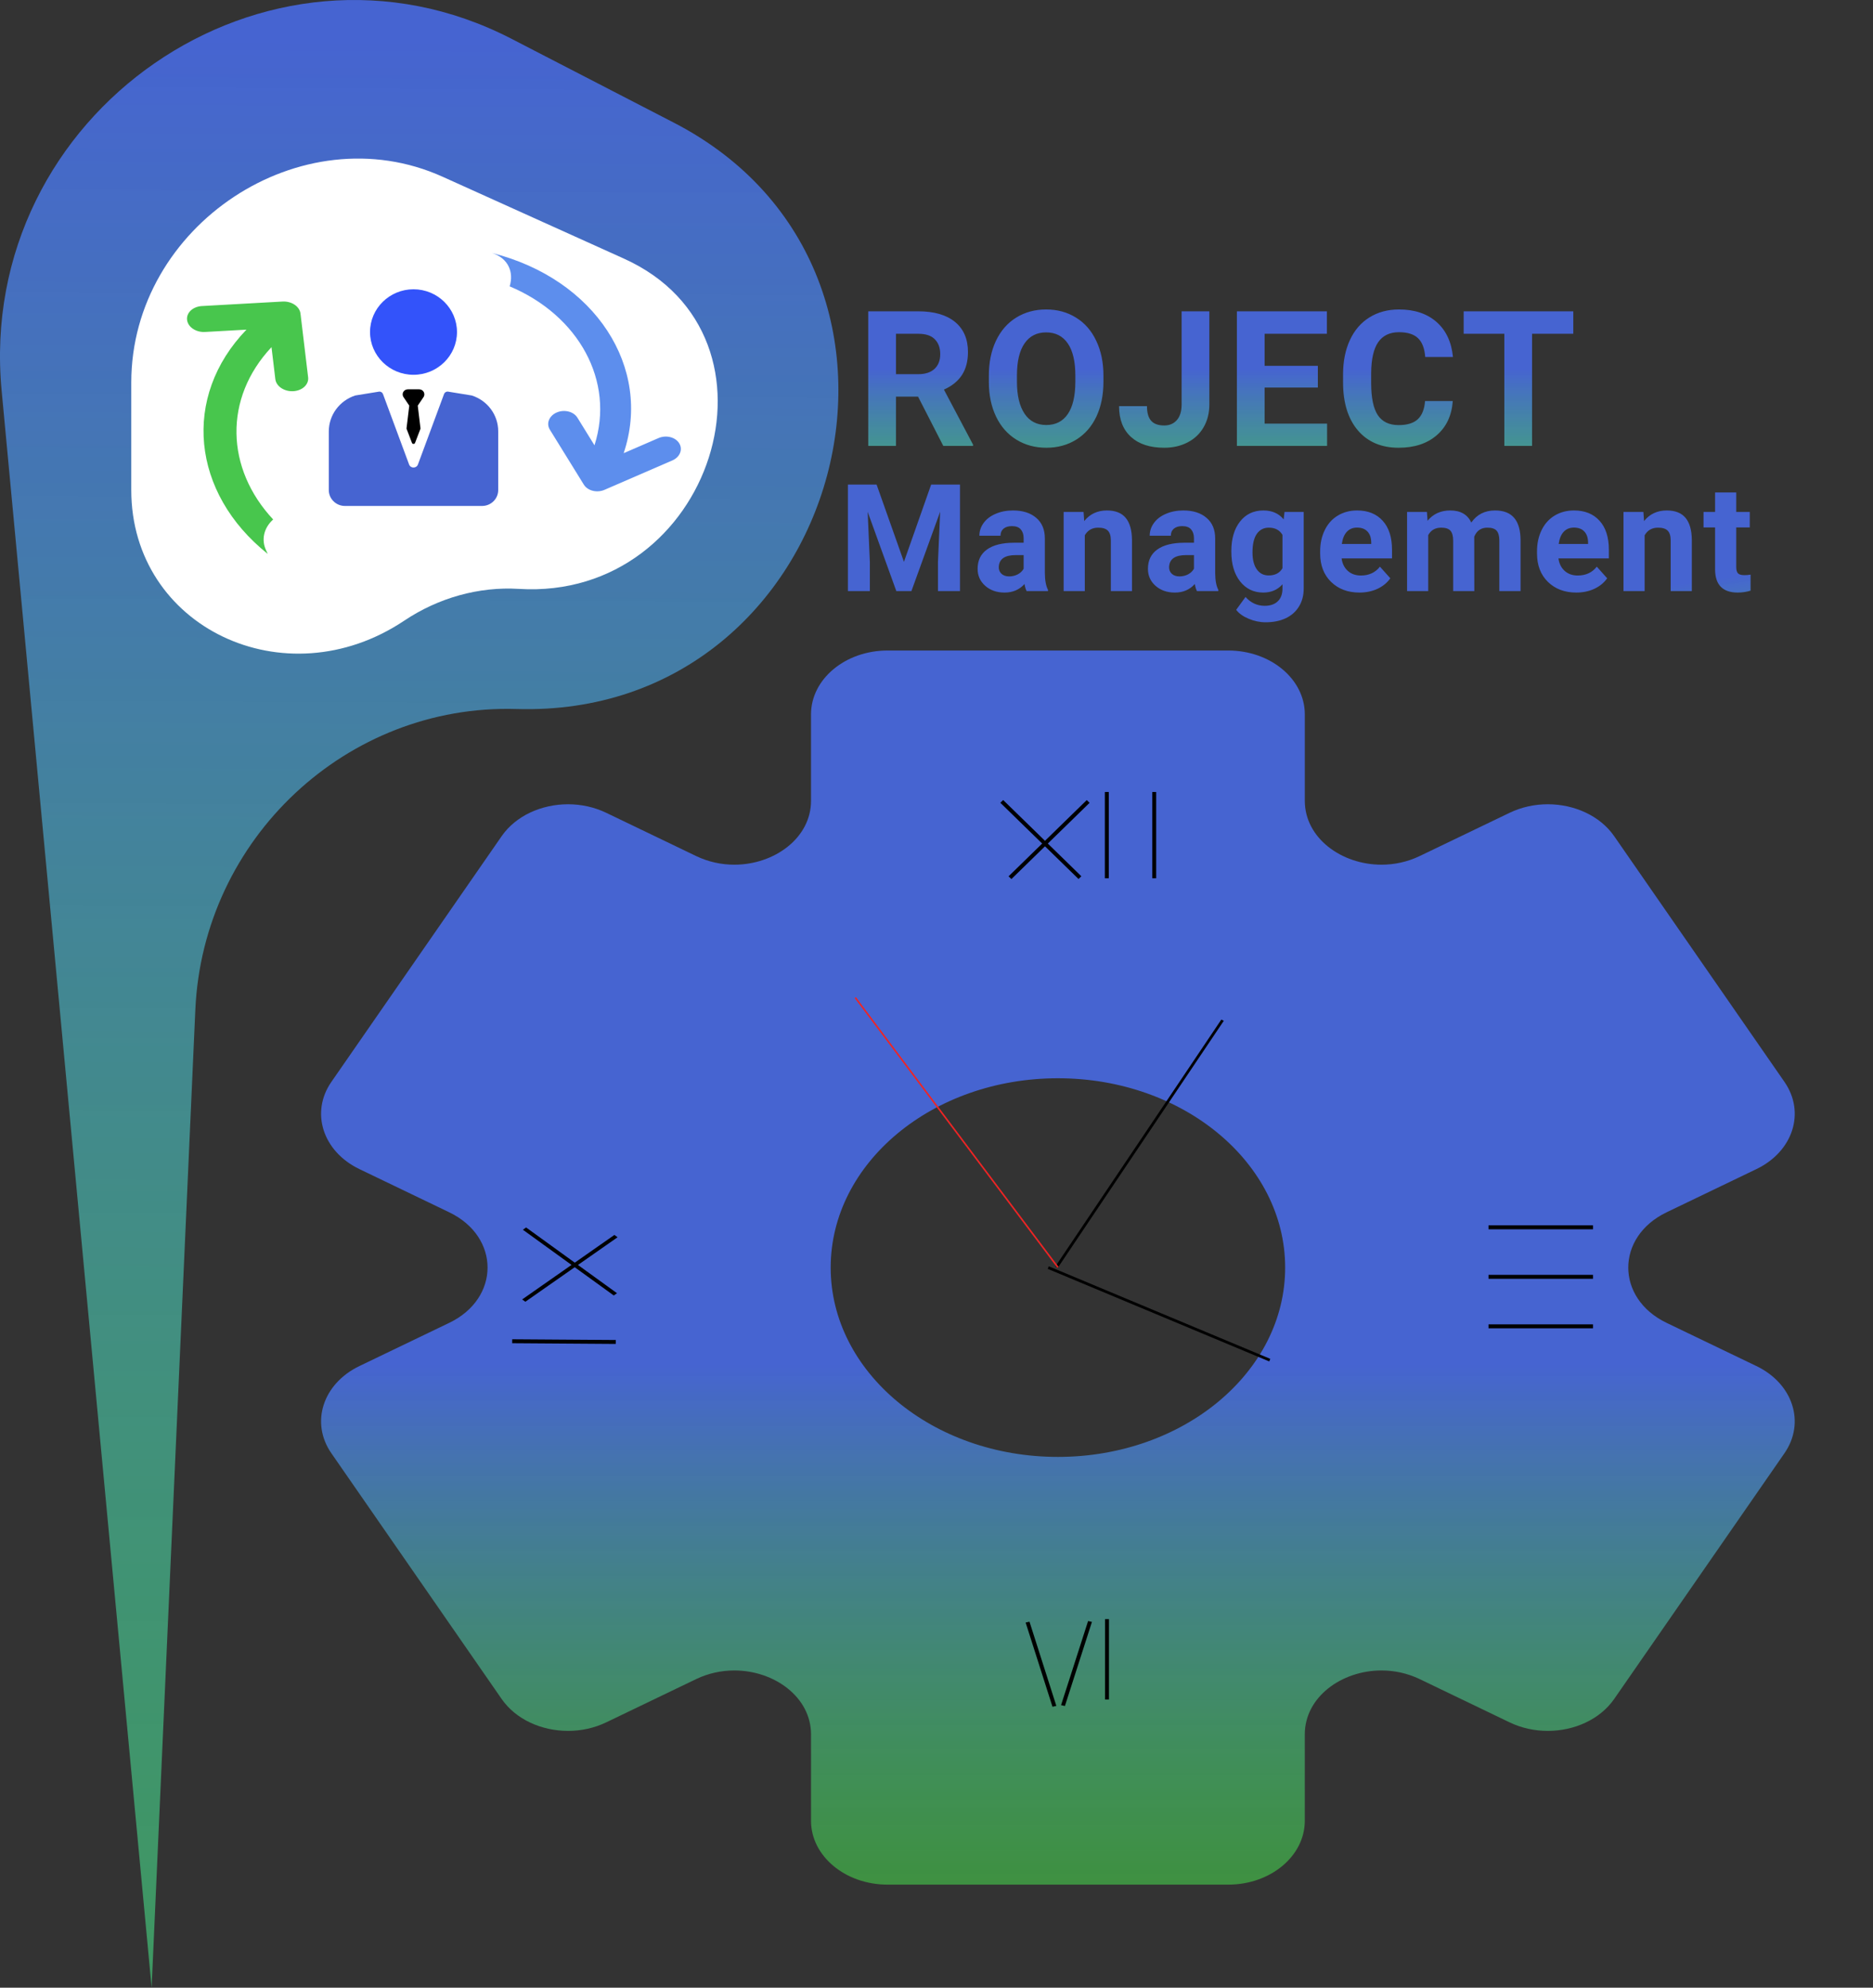 <svg width="475" height="504" viewBox="0 0 475 504" fill="none" xmlns="http://www.w3.org/2000/svg">
<rect x="0" y="0" width="475" height="504" fill="#333333" stroke="none"/>
<g id="logo-ready-title">
<g id="Clock-settings">
<g id="Settings">
<path id="Vector" d="M422.648 307.39L445.44 296.429C454.729 291.962 457.913 282.066 452.549 274.326L409.363 212.019C405.765 206.828 399.236 203.925 392.524 203.925C389.228 203.925 385.889 204.623 382.831 206.097L360.039 217.057C356.909 218.561 353.589 219.249 350.356 219.249C340.209 219.249 330.904 212.491 330.904 203.045V181.123C330.904 172.188 322.208 164.941 311.478 164.941H225.104C214.378 164.941 205.679 172.185 205.679 181.123V203.045C205.679 212.491 196.37 219.249 186.226 219.249C182.993 219.249 179.673 218.561 176.543 217.057L153.751 206.097C150.694 204.626 147.351 203.928 144.058 203.925C137.343 203.925 130.817 206.828 127.219 212.019L84.034 274.326C78.671 282.066 81.855 291.962 91.144 296.429L113.935 307.39C126.885 313.618 126.885 329.187 113.935 335.415L91.144 346.376C81.851 350.844 78.671 360.739 84.034 368.48L127.219 430.787C130.817 435.977 137.346 438.88 144.058 438.88C147.354 438.88 150.694 438.179 153.751 436.709L176.543 425.748C179.673 424.244 182.993 423.557 186.226 423.557C196.373 423.557 205.679 430.315 205.679 439.761V461.682C205.679 470.617 214.374 477.864 225.104 477.864H311.474C322.201 477.864 330.9 470.62 330.9 461.682V439.761C330.9 430.315 340.209 423.557 350.353 423.557C353.586 423.557 356.905 424.244 360.036 425.748L382.828 436.709C385.885 438.179 389.228 438.88 392.521 438.88C399.236 438.88 405.762 435.977 409.36 430.787L452.546 368.48C457.909 360.739 454.726 350.844 445.437 346.376L422.645 335.415C409.697 329.187 409.697 313.615 422.648 307.39ZM268.293 369.407C236.464 369.407 210.664 347.913 210.664 321.403C210.664 294.889 236.467 273.398 268.293 273.398C300.118 273.398 325.921 294.892 325.921 321.403C325.921 347.913 300.118 369.407 268.293 369.407Z" fill="url(#paint0_linear)"/>
<path id="hour" d="M265.84 321.403L322.015 344.872" stroke="black" stroke-width="0.7"/>
<line id="minutes" y1="-0.35" x2="75.396" y2="-0.35" transform="matrix(0.558 -0.83 0.905 0.426 268.292 321.403)" stroke="black" stroke-width="0.7"/>
<path id="seconds" d="M268.292 321.338L216.904 252.951" stroke="#EF2424" stroke-width="0.4" stroke-linejoin="round"/>
</g>
<g id="three">
<line id="Line 11" y1="-0.5" x2="26.502" y2="-0.5" transform="matrix(-1 0 0 1 403.996 324.246)" stroke="black"/>
<line id="Line 12" y1="-0.5" x2="26.502" y2="-0.5" transform="matrix(-1 0 0 1 403.996 311.693)" stroke="black"/>
<line id="Line 10" y1="-0.5" x2="26.502" y2="-0.5" transform="matrix(-1 0 0 1 403.996 336.8)" stroke="black"/>
</g>
<g id="twelve">
<line id="Line 6" y1="-0.5" x2="27.694" y2="-0.5" transform="matrix(0.716 -0.698 0.716 0.698 256.495 222.892)" stroke="black"/>
<line id="Line 7" y1="-0.5" x2="27.694" y2="-0.5" transform="matrix(0.716 0.698 -0.716 0.698 253.692 203.551)" stroke="black"/>
<line id="Line 8" x1="280.694" y1="200.815" x2="280.694" y2="222.697" stroke="black"/>
<line id="Line 9" x1="292.714" y1="200.815" x2="292.714" y2="222.697" stroke="black"/>
</g>
<g id="nine">
<line id="Line 6_2" y1="-0.5" x2="28.49" y2="-0.5" transform="matrix(-0.809 -0.585 0.821 -0.574 156.473 327.9)" stroke="black"/>
<line id="Line 7_2" y1="-0.5" x2="28.49" y2="-0.5" transform="matrix(0.821 -0.574 0.809 0.585 133.231 330.065)" stroke="black"/>
<line id="Line 8_2" y1="-0.5" x2="26.266" y2="-0.5" transform="matrix(1 0.007 -0.011 1 129.889 340.58)" stroke="black"/>
</g>
<g id="six">
<line id="Line 10_2" y1="-0.5" x2="22.4" y2="-0.5" transform="matrix(0.304 0.953 -0.976 0.219 260.106 411.411)" stroke="black"/>
<line id="Line 11_2" y1="-0.5" x2="22.4" y2="-0.5" transform="matrix(0.306 -0.952 0.976 0.218 270.066 432.566)" stroke="black"/>
<line id="Line 12_2" x1="280.738" y1="410.538" x2="280.738" y2="430.929" stroke="black"/>
</g>
</g>
<g id="ROJECT">
<path d="M232.823 100.569H227.221V113.061H220.19V78.936H232.869C236.901 78.936 240.01 79.835 242.198 81.631C244.385 83.428 245.479 85.967 245.479 89.249C245.479 91.577 244.971 93.522 243.955 95.085C242.955 96.631 241.432 97.866 239.385 98.788L246.768 112.733V113.061H239.221L232.823 100.569ZM227.221 94.874H232.893C234.658 94.874 236.026 94.428 236.994 93.538C237.963 92.631 238.448 91.389 238.448 89.811C238.448 88.202 237.987 86.936 237.065 86.014C236.158 85.092 234.76 84.631 232.869 84.631H227.221V94.874ZM279.837 96.772C279.837 100.131 279.243 103.077 278.056 105.608C276.868 108.139 275.165 110.092 272.947 111.467C270.743 112.842 268.212 113.53 265.353 113.53C262.525 113.53 260.001 112.85 257.783 111.491C255.564 110.131 253.845 108.194 252.626 105.678C251.408 103.147 250.79 100.241 250.775 96.96V95.272C250.775 91.913 251.376 88.96 252.579 86.413C253.798 83.85 255.509 81.889 257.712 80.53C259.931 79.155 262.462 78.467 265.306 78.467C268.15 78.467 270.673 79.155 272.876 80.53C275.095 81.889 276.806 83.85 278.009 86.413C279.228 88.96 279.837 91.905 279.837 95.249V96.772ZM272.712 95.225C272.712 91.647 272.072 88.928 270.79 87.069C269.509 85.21 267.681 84.28 265.306 84.28C262.947 84.28 261.126 85.202 259.845 87.046C258.564 88.874 257.915 91.561 257.9 95.108V96.772C257.9 100.256 258.54 102.96 259.822 104.881C261.103 106.803 262.947 107.764 265.353 107.764C267.712 107.764 269.525 106.842 270.79 104.999C272.056 103.139 272.697 100.436 272.712 96.889V95.225ZM299.664 78.936H306.696V102.561C306.696 104.733 306.211 106.655 305.243 108.327C304.289 109.983 302.938 111.264 301.188 112.17C299.438 113.077 297.461 113.53 295.258 113.53C291.649 113.53 288.836 112.616 286.821 110.788C284.805 108.944 283.797 106.342 283.797 102.983H290.875C290.875 104.655 291.227 105.889 291.93 106.686C292.633 107.483 293.743 107.881 295.258 107.881C296.602 107.881 297.672 107.42 298.469 106.499C299.266 105.577 299.664 104.264 299.664 102.561V78.936ZM334.21 98.272H320.71V107.413H336.554V113.061H313.679V78.936H336.507V84.631H320.71V92.764H334.21V98.272ZM368.428 101.694C368.163 105.366 366.803 108.256 364.35 110.366C361.913 112.475 358.694 113.53 354.694 113.53C350.319 113.53 346.873 112.061 344.358 109.124C341.858 106.17 340.608 102.124 340.608 96.983V94.897C340.608 91.616 341.186 88.725 342.342 86.225C343.498 83.725 345.147 81.811 347.288 80.483C349.444 79.139 351.944 78.467 354.788 78.467C358.725 78.467 361.897 79.522 364.303 81.631C366.709 83.741 368.1 86.702 368.475 90.514H361.444C361.272 88.311 360.655 86.717 359.592 85.733C358.545 84.733 356.944 84.233 354.788 84.233C352.444 84.233 350.686 85.077 349.514 86.764C348.358 88.436 347.764 91.038 347.733 94.569V97.147C347.733 100.835 348.288 103.53 349.397 105.233C350.522 106.936 352.288 107.788 354.694 107.788C356.866 107.788 358.483 107.295 359.545 106.311C360.623 105.311 361.241 103.772 361.397 101.694H368.428ZM398.99 84.631H388.537V113.061H381.505V84.631H371.193V78.936H398.99V84.631Z" fill="url(#paint1_linear)" style="mix-blend-mode:darken"/>
</g>
<g id="Management">
<path d="M222.305 122.863L229.244 142.456L236.146 122.863H243.457V149.878H237.872V142.494L238.429 129.746L231.137 149.878H227.314L220.041 129.765L220.598 142.494V149.878H215.031V122.863H222.305ZM260.359 149.878C260.112 149.396 259.933 148.796 259.821 148.078C258.523 149.526 256.834 150.249 254.756 150.249C252.789 150.249 251.156 149.68 249.858 148.542C248.571 147.404 247.928 145.969 247.928 144.238C247.928 142.11 248.713 140.477 250.284 139.339C251.868 138.201 254.15 137.626 257.131 137.614H259.599V136.463C259.599 135.536 259.358 134.793 258.875 134.237C258.405 133.68 257.657 133.402 256.63 133.402C255.727 133.402 255.016 133.618 254.496 134.051C253.989 134.484 253.735 135.078 253.735 135.832H248.373C248.373 134.67 248.732 133.593 249.449 132.604C250.167 131.614 251.181 130.841 252.492 130.285C253.803 129.716 255.276 129.431 256.908 129.431C259.382 129.431 261.343 130.056 262.79 131.305C264.25 132.542 264.98 134.286 264.98 136.537V145.24C264.992 147.145 265.258 148.586 265.777 149.563V149.878H260.359ZM255.925 146.149C256.717 146.149 257.446 145.976 258.114 145.629C258.782 145.271 259.277 144.794 259.599 144.201V140.749H257.595C254.911 140.749 253.482 141.677 253.309 143.533L253.29 143.848C253.29 144.516 253.525 145.066 253.995 145.499C254.465 145.932 255.109 146.149 255.925 146.149ZM274.794 129.802L274.961 132.121C276.396 130.328 278.32 129.431 280.732 129.431C282.859 129.431 284.443 130.056 285.482 131.305C286.521 132.554 287.053 134.422 287.077 136.909V149.878H281.715V137.038C281.715 135.9 281.468 135.078 280.973 134.571C280.478 134.051 279.656 133.791 278.505 133.791C276.996 133.791 275.864 134.435 275.11 135.721V149.878H269.747V129.802H274.794ZM303.553 149.878C303.306 149.396 303.127 148.796 303.015 148.078C301.716 149.526 300.028 150.249 297.95 150.249C295.983 150.249 294.35 149.68 293.051 148.542C291.765 147.404 291.122 145.969 291.122 144.238C291.122 142.11 291.907 140.477 293.478 139.339C295.061 138.201 297.344 137.626 300.325 137.614H302.793V136.463C302.793 135.536 302.551 134.793 302.069 134.237C301.599 133.68 300.851 133.402 299.824 133.402C298.921 133.402 298.21 133.618 297.69 134.051C297.183 134.484 296.929 135.078 296.929 135.832H291.567C291.567 134.67 291.926 133.593 292.643 132.604C293.361 131.614 294.375 130.841 295.686 130.285C296.997 129.716 298.469 129.431 300.102 129.431C302.576 129.431 304.537 130.056 305.984 131.305C307.444 132.542 308.173 134.286 308.173 136.537V145.24C308.186 147.145 308.452 148.586 308.971 149.563V149.878H303.553ZM299.119 146.149C299.91 146.149 300.64 145.976 301.308 145.629C301.976 145.271 302.471 144.794 302.793 144.201V140.749H300.789C298.104 140.749 296.676 141.677 296.503 143.533L296.484 143.848C296.484 144.516 296.719 145.066 297.189 145.499C297.659 145.932 298.302 146.149 299.119 146.149ZM312.273 139.692C312.273 136.612 313.003 134.132 314.463 132.251C315.935 130.371 317.914 129.431 320.4 129.431C322.602 129.431 324.315 130.186 325.54 131.695L325.763 129.802H330.624V149.21C330.624 150.967 330.222 152.495 329.418 153.793C328.626 155.092 327.507 156.082 326.059 156.762C324.612 157.442 322.917 157.783 320.975 157.783C319.503 157.783 318.069 157.486 316.671 156.892C315.273 156.311 314.215 155.556 313.498 154.628L315.873 151.363C317.209 152.859 318.829 153.608 320.734 153.608C322.157 153.608 323.264 153.224 324.056 152.457C324.847 151.703 325.243 150.627 325.243 149.229V148.153C324.006 149.55 322.379 150.249 320.363 150.249C317.951 150.249 315.997 149.309 314.5 147.429C313.015 145.536 312.273 143.032 312.273 139.914V139.692ZM317.636 140.081C317.636 141.9 318 143.328 318.73 144.368C319.46 145.394 320.462 145.908 321.736 145.908C323.369 145.908 324.538 145.295 325.243 144.071V135.628C324.526 134.404 323.369 133.791 321.773 133.791C320.487 133.791 319.472 134.317 318.73 135.369C318 136.42 317.636 137.991 317.636 140.081ZM344.762 150.249C341.818 150.249 339.418 149.346 337.563 147.54C335.719 145.734 334.798 143.328 334.798 140.323V139.803C334.798 137.787 335.188 135.987 335.967 134.404C336.746 132.808 337.847 131.583 339.27 130.73C340.705 129.864 342.337 129.431 344.168 129.431C346.914 129.431 349.073 130.297 350.644 132.029C352.227 133.76 353.019 136.216 353.019 139.395V141.584H340.234C340.408 142.896 340.927 143.947 341.793 144.739C342.671 145.53 343.778 145.926 345.114 145.926C347.18 145.926 348.794 145.178 349.957 143.681L352.592 146.631C351.788 147.769 350.699 148.66 349.326 149.303C347.953 149.934 346.432 150.249 344.762 150.249ZM344.149 133.773C343.086 133.773 342.22 134.132 341.552 134.849C340.896 135.566 340.476 136.593 340.29 137.929H347.749V137.502C347.724 136.315 347.403 135.399 346.784 134.756C346.166 134.101 345.288 133.773 344.149 133.773ZM361.868 129.802L362.035 132.047C363.458 130.303 365.381 129.431 367.806 129.431C370.391 129.431 372.166 130.452 373.131 132.493C374.541 130.452 376.551 129.431 379.161 129.431C381.339 129.431 382.959 130.068 384.023 131.342C385.087 132.604 385.618 134.509 385.618 137.057V149.878H380.238V137.076C380.238 135.938 380.015 135.109 379.57 134.589C379.124 134.057 378.339 133.791 377.213 133.791C375.605 133.791 374.492 134.558 373.873 136.092L373.892 149.878H368.53V137.094C368.53 135.931 368.301 135.09 367.843 134.571C367.385 134.051 366.606 133.791 365.505 133.791C363.984 133.791 362.883 134.422 362.202 135.684V149.878H356.84V129.802H361.868ZM399.756 150.249C396.812 150.249 394.413 149.346 392.557 147.54C390.714 145.734 389.793 143.328 389.793 140.323V139.803C389.793 137.787 390.182 135.987 390.961 134.404C391.741 132.808 392.842 131.583 394.264 130.73C395.699 129.864 397.332 129.431 399.163 129.431C401.909 129.431 404.067 130.297 405.638 132.029C407.222 133.76 408.013 136.216 408.013 139.395V141.584H395.229C395.402 142.896 395.922 143.947 396.788 144.739C397.666 145.53 398.773 145.926 400.109 145.926C402.175 145.926 403.789 145.178 404.952 143.681L407.586 146.631C406.782 147.769 405.694 148.66 404.321 149.303C402.948 149.934 401.426 150.249 399.756 150.249ZM399.144 133.773C398.08 133.773 397.214 134.132 396.546 134.849C395.891 135.566 395.47 136.593 395.285 137.929H402.744V137.502C402.719 136.315 402.397 135.399 401.779 134.756C401.16 134.101 400.282 133.773 399.144 133.773ZM416.77 129.802L416.937 132.121C418.372 130.328 420.296 129.431 422.708 129.431C424.835 129.431 426.419 130.056 427.458 131.305C428.497 132.554 429.029 134.422 429.054 136.909V149.878H423.691V137.038C423.691 135.9 423.444 135.078 422.949 134.571C422.454 134.051 421.632 133.791 420.481 133.791C418.972 133.791 417.84 134.435 417.086 135.721V149.878H411.723V129.802H416.77ZM440.315 124.867V129.802H443.748V133.736H440.315V143.755C440.315 144.497 440.458 145.029 440.742 145.351C441.027 145.673 441.571 145.833 442.375 145.833C442.969 145.833 443.494 145.79 443.952 145.703V149.767C442.901 150.089 441.818 150.249 440.705 150.249C436.945 150.249 435.027 148.351 434.953 144.553V133.736H432.022V129.802H434.953V124.867H440.315Z" fill="url(#paint2_linear)" style="mix-blend-mode:darken"/>
</g>
<path id="Rectangle 6" d="M38.453 503.988L0.415 99.054C-6.202 28.614 67.552 -22.275 129.719 9.837L170.885 31.101C244.525 69.139 214.148 182.256 130.961 179.773C87.931 178.489 51.477 212.632 49.537 256.034L38.453 503.988Z" fill="url(#paint3_linear)"/>
<path id="Rectangle 7" d="M102.52 157.37C72.287 177.594 33.292 159.06 33.291 124.257L33.291 97.001C33.291 57.16 76.439 28.645 112.254 44.817L158.26 65.589C202.052 85.362 180.707 152.339 131.575 149.317C121.491 148.697 111.205 151.559 102.52 157.37Z" fill="white"/>
<g id="inside-p">
<path id="arrow-1" d="M51.207 77.601C48.911 77.73 47.226 79.304 47.443 81.119C47.661 82.934 49.698 84.301 51.994 84.173L62.501 83.586C46.068 100.625 48.521 124.989 67.909 140.454L67.478 139.534C66.246 136.9 66.88 133.955 69.132 131.851C69.18 131.806 69.232 131.766 69.281 131.722C57.205 118.806 56.674 100.996 68.854 88.022L69.826 96.136C70.044 97.95 72.082 99.318 74.378 99.189C75.526 99.125 76.521 98.699 77.202 98.063C77.883 97.426 78.25 96.579 78.142 95.672L76.205 79.513C76.1 78.641 75.562 77.83 74.709 77.258C73.855 76.685 72.757 76.398 71.654 76.459L51.207 77.601Z" fill="#48C64D"/>
<g id="person">
<path id="Vector_2" d="M104.868 95.031C110.949 95.031 115.895 90.168 115.895 84.19C115.895 78.212 110.949 73.348 104.868 73.348C98.788 73.348 93.841 78.212 93.841 84.189C93.841 90.168 98.788 95.031 104.868 95.031Z" fill="#0028F9" fill-opacity="0.8"/>
<path id="Vector 2" d="M126.349 124.257V109.353C126.349 105.228 123.653 101.569 119.665 100.285L119.647 100.279L113.814 99.33C113.318 99.18 112.787 99.438 112.609 99.919L105.991 117.772C105.609 118.802 104.127 118.802 103.746 117.772L97.128 99.919C96.984 99.531 96.611 99.287 96.211 99.287C96.116 99.287 90.09 100.278 90.09 100.278C86.07 101.595 83.383 105.259 83.383 109.403V124.257C83.383 126.483 85.219 128.288 87.483 128.288H122.249C124.514 128.288 126.349 126.483 126.349 124.257Z" fill="#4664D1"/>
<path id="Vector 3" d="M107.272 99.126C107.018 98.854 106.646 98.717 106.27 98.717H103.466C103.091 98.717 102.719 98.854 102.465 99.126C102.071 99.548 102.014 100.157 102.293 100.632L103.792 102.853L103.09 108.672L104.472 112.286C104.607 112.649 105.129 112.649 105.264 112.286L106.646 108.672L105.944 102.853L107.443 100.632C107.722 100.157 107.665 99.548 107.272 99.126Z" fill="black"/>
</g>
<path id="arrow-2" d="M124.767 64.144C128.912 65.469 130.355 69.01 129.252 72.608C146.804 79.99 155.963 96.65 150.763 112.907L146.435 105.907C145.466 104.341 143.116 103.75 141.185 104.587C139.254 105.424 138.473 107.371 139.441 108.937L148.06 122.879C149.029 124.445 151.379 125.035 153.31 124.198L170.507 116.747C171.472 116.328 172.15 115.633 172.466 114.845C172.781 114.058 172.735 113.18 172.251 112.397C171.283 110.831 168.932 110.24 167.001 111.077L158.165 114.906C165.467 93.183 150.905 70.715 124.767 64.144Z" fill="#5286EC" fill-opacity="0.93"/>
</g>
</g>
<defs>
<linearGradient id="paint0_linear" x1="268.291" y1="164.941" x2="268.291" y2="477.864" gradientUnits="userSpaceOnUse">
<stop offset="0.578" stop-color="#4664D1"/>
<stop offset="1" stop-color="#46D14B" stop-opacity="0.59"/>
</linearGradient>
<linearGradient id="paint1_linear" x1="312.143" y1="69.061" x2="312.143" y2="128.623" gradientUnits="userSpaceOnUse">
<stop offset="0.411" stop-color="#4664D1"/>
<stop offset="1" stop-color="#46D175" stop-opacity="0.79"/>
</linearGradient>
<linearGradient id="paint2_linear" x1="343.809" y1="114.878" x2="354.939" y2="193.148" gradientUnits="userSpaceOnUse">
<stop offset="0.562" stop-color="#4664D1"/>
<stop offset="1" stop-color="#46D17E" stop-opacity="0.81"/>
</linearGradient>
<linearGradient id="paint3_linear" x1="108.571" y1="4.4884e-08" x2="106.251" y2="503.987" gradientUnits="userSpaceOnUse">
<stop offset="0.019" stop-color="#4664D1"/>
<stop offset="0.99" stop-color="#46D17E" stop-opacity="0.63"/>
</linearGradient>
</defs>
</svg>
